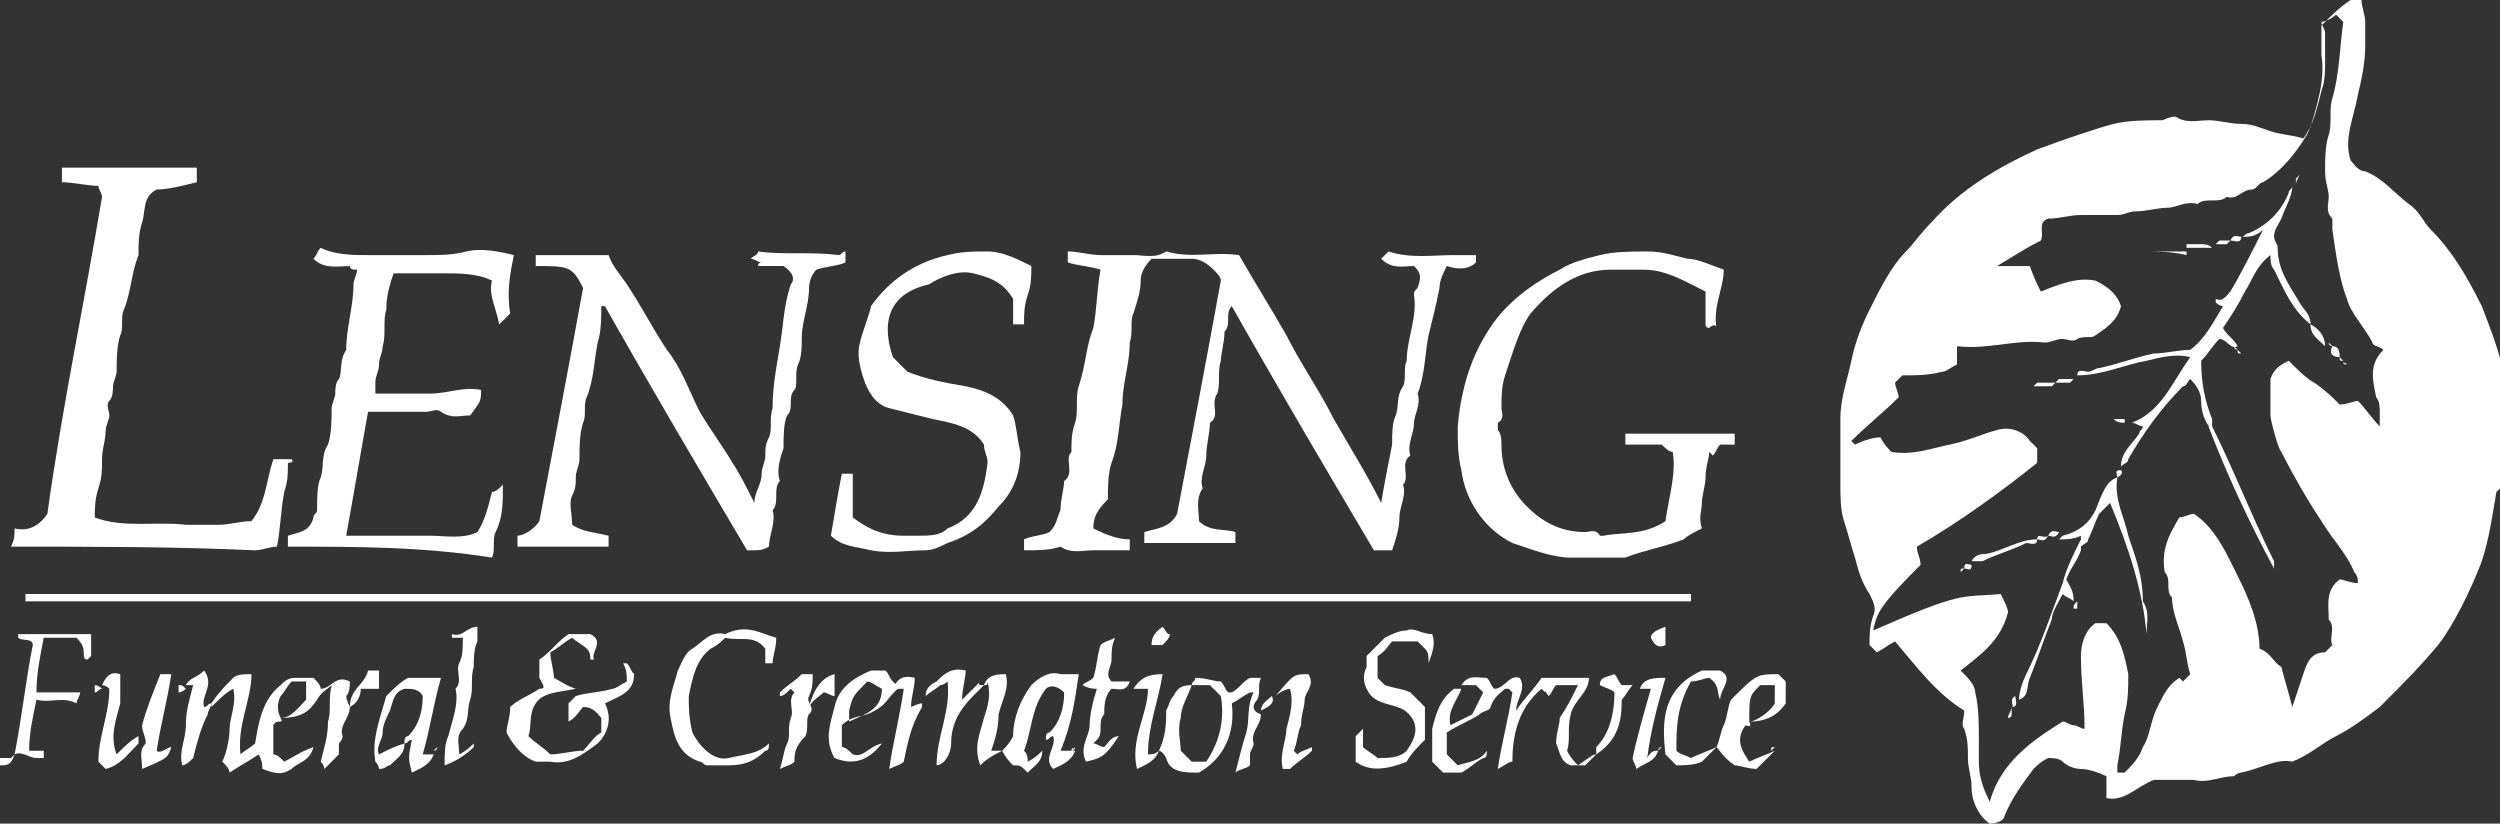 <?xml version="1.0" encoding="utf-8"?>
<!-- Generator: Adobe Illustrator 19.0.0, SVG Export Plug-In . SVG Version: 6.00 Build 0)  -->
<!DOCTYPE svg PUBLIC "-//W3C//DTD SVG 1.1//EN" "http://www.w3.org/Graphics/SVG/1.1/DTD/svg11.dtd">
<svg version="1.1" id="Layer_1" xmlns="http://www.w3.org/2000/svg" xmlns:xlink="http://www.w3.org/1999/xlink" x="0px" y="0px"
	 viewBox="0 0 68.6 22.6" style="enable-background:new 0 0 68.6 22.6;" xml:space="preserve">
<rect x="0" y="0" width="68.6" height="22.6" fill="#333333" stroke="none"/>
<style type="text/css">
	.st0{fill:#FFFFFF;}
</style>
<g id="XMLID_2_">
	<path id="XMLID_355_" class="st0" d="M68.6,13.4c0,0-0.1,0.1-0.1,0.1c-0.1,0.6-0.2,1.3-0.4,1.9c-0.3,0.8-0.8,1.8-1.2,2.3
		c-0.5,0.6-1,1.1-1.6,1.7c-0.4,0.3-0.8,0.6-1.2,0.8c-0.4,0.2-0.7,0.5-1.2,0.7c-0.4-0.1-0.9,0.2-1.4,0.3c-0.1,0-0.2,0.1-0.2,0.1
		c-0.4,0-0.7,0.2-1.1,0.1c-0.4,0-0.8,0-1.1,0c-0.5,0.2-0.8,0.6-1.3,0.5c0-0.2,0-0.4,0-0.6c-0.2-0.1-0.5-0.2-0.7-0.2
		c-0.2,0-0.4-0.1-0.5-0.2c-0.1-0.1-0.3-0.1-0.4-0.1c-0.2,0.1-0.3,0.2-0.4,0.3c-0.3,0.4-0.6,0.8-0.8,1.3c0,0.1-0.2,0.2-0.4,0.2
		c-0.3-0.2-0.5-0.6-0.5-1c0-0.3-0.1-0.5-0.1-0.8c0-0.3,0-0.5-0.1-0.8c-0.1-0.1,0-0.3,0-0.5c-0.8-0.5-1.3-1.2-1.9-1.9
		c-0.2,0.1-0.3,0.2-0.5,0.3c0,0-0.1-0.1-0.2-0.2c0-0.3,0-0.5,0.1-0.8c0.1-0.2,0-0.4-0.1-0.6c-0.2-0.3-0.3-0.6-0.4-1
		c-0.1-0.3-0.2-0.7-0.3-1c-0.1-0.3-0.1-0.7-0.1-1c0-0.6,0-1.2,0-1.8c0-0.6,0.2-1.1,0.3-1.6c0.1-0.5,0.3-1,0.5-1.4
		c0.3-0.6,0.6-1.2,1-1.6c0.2-0.2,0.4-0.5,0.7-0.8c0.8-0.9,1.8-1.5,2.9-2c0.8-0.3,1.7-0.6,2.1-0.7c0.4-0.1,0.9-0.1,1.3-0.1
		c0.1,0,0.2-0.1,0.4-0.1c0.3,0.2,0.6,0.1,0.9,0.1c0.3,0,0.6,0.1,0.9,0.1c0.3,0,0.5,0.1,0.8,0.2c0.3,0.1,0.6,0.1,0.9,0.2
		c0.1-0.1,0.1-0.2,0.2-0.3c0.2-0.7,0.4-1.3,0.3-2c0-0.3,0-0.5,0-0.8c0.3-0.3,0.5-0.5,0.8-0.7c0.1,0,0.2,0,0.3,0
		c0,0.2,0.1,0.4,0.1,0.6c0,0.2,0,0.5,0,0.7c0,0.4-0.1,0.9-0.2,1.3c-0.1,0.6-0.4,1.2-0.2,1.8c0.1,0.1,0.2,0.3,0.4,0.3
		c0.5,0.2,0.8,0.6,1.2,0.9c0.3,0.2,0.4,0.5,0.6,0.7c0.6,0.6,1,1.3,1.4,2.1c0.5,1.3,0.6,1.6,0.7,2.7c0,0,0.1,0.1,0.1,0.1
		C68.6,12,68.6,12.7,68.6,13.4z M54.9,16.3c0.1,0.2,0.2,0.4,0.2,0.5c-0.2,0.8-0.8,1.2-1.3,1.6c0.2,0.2,0.4,0.4,0.4,0.6
		c0.1,0.4,0.1,0.9,0.1,1.3c0,0.2,0,0.4,0,0.6c0,0.4,0.1,0.7,0.3,1.1c0.3-1.1,1.2-1.7,2-2.2c0.1,0,0.2,0.1,0.3,0.1
		c0.1,0,0.2,0.1,0.3,0.1c0-0.7-0.1-1.3-0.1-2c0-0.3,0.1-0.7,0.4-0.9c0.1,0,0.2,0,0.3,0c0.4,0.4,0.5,0.9,0.6,1.4c0,0.4,0,0.7-0.1,1.1
		c-0.1,0.5-0.1,0.9-0.2,1.4c0,0,0,0.1,0,0.2c0.1,0,0.2,0,0.2,0c0.2-0.2,0.4-0.4,0.5-0.7c0.2-0.3,0.2-0.7,0.4-1.1
		c0.2-0.4,0.3-0.6,0.6-0.8c0,0,0.1,0.1,0.1,0.1c0.1-0.1,0.1-0.1,0.2-0.2c-0.1-0.3-0.1-0.6-0.2-0.9c-0.1-0.4-0.3-0.8-0.3-1.2
		c-0.2-0.2,0-0.5-0.2-0.7c-0.1-0.6,0.1-1,0.4-1.5c0.1,0,0.3-0.1,0.4-0.1c0.6,0.4,0.9,1.1,1.2,1.7c0.3,0.6,0.6,1.3,0.6,2
		c0.3,0.1,0.4,0.4,0.6,0.5c0.1,0.4,0.2,0.7,0.3,1.1c0.1-0.3,0.2-0.6,0.3-0.9c0.1-0.3,0.2-0.6,0.6-0.6c0,0,0.1-0.1,0.2-0.2
		c-0.1-0.2,0.1-0.5-0.1-0.7c0-0.4-0.1-0.8,0.3-1.1c0.1,0,0.3,0.1,0.5,0.1c0-0.1,0-0.2-0.1-0.3c-0.2-0.5-0.6-0.9-0.9-1.4
		c-0.4-0.6-0.8-1.3-1.1-1.9c-0.1-0.1-0.3-0.9-0.3-1c0-0.3,0-0.7,0-1c0.1-0.3,0.3-0.4,0.5-0.5c0.2,0.2,0.5,0.5,0.7,0.6
		c0.3,0.2,0.5,0.4,0.7,0.6c0.2,0,0.4-0.1,0.5-0.1c0.2,0.2,0.4,0.5,0.6,0.7c0-0.2,0-0.3,0-0.4c0-0.1,0-0.3-0.1-0.4
		c-0.1-0.5-0.2-0.9,0.2-1.3c-0.1-0.1-0.3-0.1-0.3-0.2c-0.2-0.4-0.6-0.8-0.7-1.2C64.2,7.7,64.1,7,64,6.3c0-0.1,0-0.2,0-0.3
		c-0.2-0.2-0.1-0.4-0.1-0.6c0-0.2-0.1-0.4-0.1-0.7c0-0.3,0-0.7,0.1-1c0.1-0.3,0-0.7,0.1-1c0.2-0.7,0.2-1.4,0.3-2.1
		c-0.1-0.1-0.1-0.1-0.2-0.2c-0.1,0.1-0.3,0.2-0.4,0.2c0,0.1,0.1,0.2,0.1,0.3c0,0.3,0,0.5,0,0.8c0,0.3,0,0.5-0.1,0.8
		c-0.1,0.4-0.2,0.8-0.4,1.2C63,4.2,62.6,4.7,62.1,5C62,5,61.9,5.2,61.8,5.2c-0.3,0-0.4,0.3-0.7,0.2c-0.2,0.2-0.6,0-0.8,0.2
		c-0.3-0.1-0.6,0.1-0.8,0.1c-0.3,0-0.6,0.1-0.9,0.1c-0.2,0-0.3,0.1-0.5,0.1c-0.3,0-0.7,0-1,0c-0.3,0-0.6,0.1-0.9,0.1
		c-0.3,0.1-0.1,0.4-0.2,0.6c-0.4,0.2-0.7,0.4-1.2,0.7c0.4,0,0.7,0,0.9,0C55.8,7.6,55.9,7.8,56,8c0.5-0.2,1-0.4,1.5-0.3
		c0.4,0.2,0.6,0.4,0.7,0.7c-0.1,0.4-0.4,0.6-0.7,0.8c-0.1,0.1-0.3,0-0.5,0.1c-0.1,0.1-0.3,0-0.4,0c-0.2,0-0.3,0.1-0.5,0.1
		c-0.8-0.1-1.5,0.2-2.4,0.1c0,0.2,0,0.4,0,0.5c-0.2,0.1-0.3,0.2-0.4,0.2c-0.4,0.1-0.7,0.1-1.1,0.1c0,0-0.1,0.1-0.2,0.2
		c0,0.1,0.1,0.3,0.1,0.4c-0.4,0.4-0.9,0.8-1.3,1.2c0.1,0.1,0.1,0.1,0.1,0.1c0.2-0.1,0.5-0.2,0.7-0.2c0.1,0.2,0.2,0.3,0.3,0.4
		c0.6,0.1,1.1-0.1,1.6-0.2c0.5-0.1,0.9-0.3,1.3-0.4c0.3-0.1,0.7,0,0.9,0.3c0.1,0.1,0.1,0.1,0.2,0.2c0,0.1,0,0.2,0,0.4
		c-1,0.8-2.1,1.6-3.3,2.3c0,0.2,0.1,0.3,0.1,0.5c-1.1,1.1-1.2,1.3-1.3,1.8C53.9,16.2,53.8,16.4,54.9,16.3z"/>
	<path id="XMLID_353_" class="st0" d="M0,20.8c0.1,0,0.2,0,0.3,0c0.1-0.1,0.1-0.1,0.1-0.1c0.2-1,0.3-2,0.5-3c0-0.2-0.3-0.1-0.4-0.2
		c0,0,0,0,0-0.1c0,0,0,0,0,0c0.7,0,1.3,0,2,0c0,0.2,0,0.4,0,0.6c0,0-0.1,0.1-0.1,0.1c0,0-0.1,0-0.1-0.1c0-0.2,0-0.3-0.2-0.5
		c-0.3,0-0.6,0-0.9,0c-0.1,0.5-0.2,1-0.2,1.5c0.4,0,0.8,0,1.2,0c0,0.1-0.1,0.2-0.1,0.3c-0.4-0.2-0.7,0-1.1-0.1
		c-0.1,0.5-0.2,0.9-0.2,1.4c0.1,0,0.3,0,0.4,0c0,0,0,0.1,0,0.2c-0.1,0-0.1,0-0.2,0c-0.2,0-0.4-0.2-0.6-0.1C0.3,21,0.2,21,0,21
		C0,20.9,0,20.9,0,20.8z"/>
	<path id="XMLID_351_" class="st0" d="M30,14.5c0.4,0.2,0.7,0.3,1,0.3c0,0.1,0,0.2,0,0.3c-0.3,0-0.7,0-1,0c-0.3,0-0.6,0.1-0.9-0.1
		c-0.3,0.1-0.6,0.1-1,0.1c0-0.1,0-0.2,0-0.3c0.2-0.1,0.5-0.1,0.7-0.2c0.2-0.2,0.2-0.4,0.3-0.6c0-0.3,0.1-0.6,0.1-0.8
		c0.3-0.2,0-0.6,0.2-0.8c0-0.3,0-0.5,0.1-0.8c0.1-0.3,0-0.7,0.1-1C29.8,10,29.8,9.5,30,9c0.1-0.5,0.1-1.1,0.2-1.6
		c-0.3-0.1-0.6-0.1-0.9-0.2c0-0.1,0-0.2,0-0.3c0.3,0,0.6,0.1,0.9,0.1c0.3,0,0.6,0,0.9,0c0.3,0,0.6,0.1,0.9-0.1c0.7,0.2,1.3,0,2,0.1
		c0.4,0.7,0.9,1.5,1.3,2.2c0.4,0.8,0.9,1.5,1.3,2.3c0.4,0.7,0.9,1.5,1.3,2.3c0.1-0.6,0.2-1.1,0.3-1.6c0-0.3,0-0.6,0.1-0.8
		c0.1-0.3,0-0.5,0.2-0.8c0.1-0.2,0-0.5,0.1-0.7c0-0.6,0.3-1.2,0.2-1.8c0-0.1,0-0.1,0.1-0.2C39,7.6,39,7.5,38.8,7.3
		c-0.3,0-0.6,0.1-0.9-0.2C38,7,38.1,6.9,38.1,6.9c0.6,0.2,1.2,0.1,1.8,0.1c0.2,0,0.4,0,0.6,0c0,0,0,0.1,0,0.2
		c-0.2,0.2-0.5,0.2-0.8,0.1c-0.1,0.2-0.2,0.4-0.2,0.6c-0.1,0.5-0.2,0.9-0.3,1.3c-0.1,0.5-0.1,1.1-0.3,1.6c0.1,0.3-0.1,0.6-0.1,0.8
		c0,0.3-0.2,0.6-0.1,0.9c-0.3,0.2,0,0.6-0.2,0.8c0.1,0.3-0.1,0.6-0.1,0.9c0,0.3-0.1,0.6-0.2,0.9c-0.1,0-0.1,0-0.2,0
		c-0.1,0-0.2,0-0.3,0c-1.3-2.2-2.6-4.4-3.9-6.7c-0.2,0.2,0,0.5-0.2,0.7c0,0.3-0.1,0.6-0.1,0.8c-0.1,0.3,0,0.6-0.1,0.9
		c-0.2,0.3,0.1,0.6-0.2,0.8c0,0.3-0.1,0.6-0.1,0.9c0,0.3-0.2,0.6-0.1,0.9c-0.2,0.3-0.1,0.6-0.1,0.9c0.3,0.3,0.7,0.2,1,0.3
		c0,0.1,0,0.2,0,0.3c-0.8,0-1.7,0-2.5,0c0-0.1,0-0.2,0-0.3c0.3-0.1,0.7-0.1,0.9-0.5c0.4-2.1,0.8-4.2,1.2-6.4c0-0.1-0.1-0.2-0.2-0.3
		c-0.2-0.2-0.4-0.3-0.6-0.3c-0.4,0-0.7,0-1.1,0c-0.2,0.2-0.3,0.4-0.3,0.6c0,0.3-0.1,0.6-0.2,0.9c-0.1,0.2,0,0.5-0.1,0.8
		c0,0.6-0.2,1.1-0.2,1.7c-0.1,0.5-0.1,1.1-0.3,1.6c-0.1,0.3-0.1,0.7-0.1,1C30.1,14,30,14.2,30,14.5z"/>
	<path id="XMLID_350_" class="st0" d="M0.3,15c0.1-0.2,0.1-0.3,0.1-0.5c0.4,0.1,0.7-0.1,0.9-0.4c0.4-2.9,1-5.7,1.5-8.7
		c0-0.1-0.1-0.2-0.1-0.3c-0.3,0-0.7-0.1-1-0.1c0-0.1,0-0.2,0-0.4c1.2,0,2.5,0,3.7,0c0,0.1,0,0.3,0,0.4C5,5.1,4.6,5.2,4.3,5.2
		C3.9,5.4,4,5.8,3.9,6.1C3.8,6.4,3.8,6.7,3.8,7C3.6,7.5,3.6,8,3.4,8.5c-0.1,0.2,0,0.5-0.1,0.7c-0.1,0.3-0.1,0.7-0.1,1
		c0,0.1-0.1,0.3-0.1,0.4c0,0.1,0,0.3-0.1,0.4c-0.1,0.1,0,0.3,0,0.4c0,0.1-0.1,0.3-0.1,0.4c0,0.3-0.1,0.5-0.1,0.8
		c0,0.3,0,0.5-0.1,0.8c-0.1,0.3-0.1,0.6-0.1,0.8c0.8,0.3,1.7,0.1,2.5,0.2c0.3,0,0.6,0,0.9,0c0.3,0,0.6-0.1,0.9-0.1
		c0.4-0.5,0.4-1.1,0.6-1.7c0.1,0,0.3,0,0.5,0c0.1,0.1-0.1,0.1-0.1,0.1c0,0.3,0,0.5-0.1,0.8c-0.1,0.5-0.1,1-0.2,1.5
		C7.4,15,7.2,15.1,7,15.1C4.8,15,2.6,15,0.3,15z"/>
	<path id="XMLID_349_" class="st0" d="M14.8,14.3c0.4-2.1,0.8-4.2,1.2-6.4c-0.3-0.6-0.4-0.6-1.3-0.6c0-0.1,0-0.2,0-0.3
		c0.6,0,1.3,0,2,0c0.1,0.3,0.3,0.5,0.5,0.8c0.4,0.6,0.7,1.2,1.1,1.8c0.4,0.5,0.6,1.1,0.9,1.7c0.3,0.5,0.6,0.9,0.9,1.4
		c0.2,0.3,0.4,0.7,0.6,1.1c0-0.3,0.2-0.5,0.2-0.8c0-0.2,0.1-0.3,0.1-0.5c0-0.2,0-0.3,0.1-0.5c0.1-0.2,0-0.5,0.1-0.8
		c0-0.6,0.1-1.1,0.2-1.7c0.1-0.6,0.1-1.1,0.3-1.7c0.1-0.1,0.1-0.3-0.2-0.5c-0.2,0-0.4,0-0.7,0c0,0,0-0.1,0.1-0.1
		c-0.1,0-0.2-0.1-0.3-0.1C20.7,7,20.8,7,20.8,6.9C21.5,7,22.3,6.9,23,7c0.1,0,0.1-0.1,0.2-0.1c0,0.1,0,0.2,0,0.3
		c-0.2,0.1-0.5,0.1-0.8,0.2c-0.1,0.1-0.2,0.3-0.2,0.5c0,0.5-0.2,0.9-0.2,1.4c0,0.2,0,0.5-0.1,0.7c-0.1,0.2,0,0.6-0.1,0.7
		c-0.2,0.2,0,0.5-0.2,0.7c-0.1,0.2-0.1,0.6-0.1,0.9c-0.1,0.3-0.2,0.6-0.1,0.9c-0.2,0.2,0,0.6-0.2,0.8c0.1,0.3-0.1,0.7-0.1,1
		c-0.2,0.1-0.2,0.1-0.6,0.1c-1.3-2.2-2.6-4.4-3.9-6.7c0,0-0.1,0-0.1,0c0,0.3,0,0.7-0.1,1c-0.1,0.5-0.1,1-0.3,1.5
		c-0.1,0.2,0,0.5-0.1,0.7c-0.1,0.3-0.1,0.7-0.1,1c0,0.2-0.1,0.3-0.1,0.5c0,0.2,0,0.3-0.1,0.5c-0.1,0.2,0,0.5,0,0.8
		c0.3,0.2,0.6,0.2,1,0.3c0,0.1,0,0.2,0,0.3c-0.8,0-1.7,0-2.5,0c0-0.1,0-0.2,0-0.3C14.3,14.7,14.6,14.6,14.8,14.3z"/>
	<path id="XMLID_348_" class="st0" d="M45.7,14.3c0.1-0.7,0.3-1.3,0.2-1.9c-0.1,0-0.2-0.1-0.3-0.2c-0.3,0-0.6,0-1,0
		c0-0.1,0-0.2,0-0.3c1,0,1.9,0,3,0c0,0.1,0,0.2,0,0.3c-0.1,0-0.2,0-0.4,0c-0.1,0.1-0.1,0.2-0.2,0.3c0,0,0,0-0.1-0.1
		c0,0.2-0.1,0.4-0.1,0.7c0,0.2-0.1,0.5-0.1,0.7c0,0.2-0.1,0.4,0,0.7c-0.2,0.1-0.4,0.2-0.5,0.3c-0.5,0.2-1.1,0.3-1.6,0.5
		c-0.1,0-0.2,0-0.3,0c-0.4,0-0.8,0-1.2,0c-0.5,0-1-0.2-1.6-0.4c-0.8-0.4-1.3-1.2-1.4-2c-0.1-0.4-0.1-0.8-0.1-1.2
		c0.1-1.1,0.4-2.1,1.1-3c0.5-0.6,1.1-1,1.7-1.3c0.3-0.2,0.7-0.3,1.1-0.4c0.4-0.1,0.9-0.1,1.3-0.1c0.4,0,0.7,0.1,1.1,0.2
		c0.3,0,0.7,0.2,1,0.3c0,0.5-0.3,1-0.2,1.6C47.1,8.9,47,8.9,46.9,9c0,0-0.1,0-0.1-0.1c0-0.3,0-0.6,0-0.9c-0.6-0.3-1.1-0.6-1.7-0.6
		c-0.3,0-0.6,0-0.9,0c-0.9,0-1.6,0.5-2.2,1.2c-0.3,0.4-0.5,1.1-0.7,1.7c-0.1,0.3-0.1,0.6-0.1,0.9c0,0.1,0.1,0.3-0.1,0.4
		c0,0,0,0.2,0,0.2c0.1,0.1,0.1,0.3,0.1,0.4c0,0.6,0.2,1.2,0.7,1.7c0.4,0.4,0.9,0.7,1.6,0.7c0.1,0,0.3-0.1,0.4,0.1c0,0,0.1,0,0.1,0
		C44.5,14.6,45.1,14.7,45.7,14.3z"/>
	<path id="XMLID_344_" class="st0" d="M7.9,15c0-0.1,0-0.2,0-0.3c0.3-0.1,0.6-0.1,0.7-0.5c0-0.1,0.1-0.1,0.1-0.2
		c0-0.3,0-0.7,0.1-0.9c0.1-0.3,0-0.6,0.2-0.9c0.1-0.3,0.1-0.7,0.1-1c0-0.1,0.1-0.3,0.1-0.4c0-0.1,0-0.3,0.1-0.4
		c0.1-0.2,0-0.5,0.2-0.8c0-0.6,0.2-1.2,0.2-1.8c0-0.1,0.1-0.3,0.1-0.4C9.7,7.4,9.6,7.4,9.6,7.3c-0.3,0-0.7,0.1-1-0.2
		C8.7,7,8.7,6.9,8.8,6.8C9.2,7,9.7,7,10.1,7c0.5,0,1.1,0,1.6,0c0.4,0,0.7,0,1.1-0.1c0.4-0.1,0.9,0,1.3,0.1C14,7.5,13.9,8,14,8.6
		c-0.1,0.1-0.1,0.1-0.3,0.3c-0.1-0.5-0.3-0.8-0.2-1.2c-0.4-0.2-0.9-0.2-1.3-0.2c-0.5,0-0.9,0-1.4,0c-0.1,0.3-0.2,0.6-0.2,1
		c-0.1,0.3,0,0.7-0.1,1c0,0.2-0.1,0.3-0.1,0.5c0,0.2-0.1,0.3-0.1,0.5c0,0.1,0,0.1,0,0.3c0.5,0,1,0,1.5,0c0.5,0,0.9-0.2,1.4-0.1
		c0,0.3,0,0.3-0.3,0.7c-0.3,0-0.5,0.1-0.8-0.1c-0.1-0.1-0.3,0-0.4,0c-0.5,0-1.1,0-1.6,0c-0.2,1.1-0.4,2.3-0.6,3.4c0.2,0,0.3,0,0.5,0
		c0.6,0,1.2,0,1.8,0c0.4,0,0.9,0.1,1.3-0.1c0.2-0.3,0.3-0.7,0.4-1.1c0.1,0,0.2-0.1,0.3-0.2c0,0.5,0,0.9-0.2,1.3
		c-0.1,0.2,0,0.5-0.1,0.7C11.6,15,9.8,15,7.9,15z"/>
	<path id="XMLID_343_" class="st0" d="M24.5,9.8c0.1,0.1,0.3,0.3,0.4,0.4c0.5,0.2,1,0.3,1.6,0.4c0.5,0.1,1,0.3,1.3,0.8
		c0.1,0.3,0.1,0.6,0.2,1c0,0.6-0.2,1.1-0.6,1.5c-0.4,0.5-0.8,0.8-1.4,1c-0.2,0.1-0.4,0.2-0.6,0.2c-0.5,0-1,0.1-1.5,0
		c-0.4-0.1-0.8-0.1-1.1-0.4c0.1-0.6,0.2-1.2,0.3-1.7c0.1,0,0.2,0,0.3,0c0,0.4,0,0.8,0,1.2c0.4,0.3,0.8,0.5,1.4,0.5
		c0.1,0,0.3,0,0.4,0c0.3,0,0.6,0,0.8-0.2c0.8-0.3,1-1,1.1-1.8c0-0.2-0.1-0.3-0.1-0.5c-0.3-0.5-0.9-0.6-1.4-0.7
		c-0.4-0.1-0.8-0.2-1.2-0.3c-0.4-0.1-0.6-0.5-0.7-0.8c-0.1-0.3-0.2-0.7-0.1-1c0-0.1,0.3-0.9,0.3-1c0.5-0.7,1.2-1.2,2.1-1.4
		c0.4-0.1,0.7-0.1,1.1-0.1c0.4,0,0.8,0.2,1.2,0.4c0,0.3,0,0.5-0.1,0.8c-0.1,0.3-0.1,0.5-0.1,0.8c-0.1,0-0.2,0-0.3,0
		c0-0.3,0-0.5,0-0.7c-0.3-0.5-0.7-0.6-1.1-0.7c-0.4-0.1-0.9,0.1-1.2,0.3C24.6,8,24.1,8.6,24.5,9.8z"/>
	<path id="XMLID_340_" class="st0" d="M0.7,16.5c0-0.1,0-0.1,0-0.2c15.2,0,30.4,0,45.7,0c0,0.1,0,0.1,0,0.2
		C31.1,16.5,15.9,16.5,0.7,16.5z"/>
	<path id="XMLID_339_" class="st0" d="M43.8,20.7c-0.1,0.1-0.2,0.2-0.3,0.3c-0.2,0-0.3,0-0.4,0c-0.3-0.1-0.3-0.4-0.4-0.6
		c0-0.3,0.1-0.5,0.1-0.7c0.2-0.3,0.3-0.5,0.5-0.9c-0.2,0-0.4,0-0.6,0c-0.1,0.1-0.1,0.2-0.2,0.3c-0.1-0.1-0.1-0.2-0.1-0.1
		c-0.1-0.1-0.1-0.1-0.1-0.1c-0.6,0.5-0.8,1.2-0.8,2c-0.1,0-0.2,0.1-0.4,0.2c0.1-0.7,0.3-1.4,0.4-2.1c0,0-0.1-0.1-0.1-0.1
		c0,0-0.1,0-0.1,0c-0.1,0.1-0.3,0.2-0.4,0.5c0,0.1-0.2,0.1-0.3,0.2c-0.3,0.2-0.6,0.3-0.9,0.5c0,0.2,0,0.4,0,0.6
		c0.1,0.1,0.2,0.2,0.3,0.3c0.3-0.1,0.6-0.1,0.8-0.4c0,0.1,0,0.2-0.1,0.2c-0.2,0.1-0.4,0.3-0.6,0.4c-0.1,0-0.3,0-0.5,0
		c-0.1-0.1-0.2-0.2-0.3-0.3c0-0.3,0-0.6,0-0.9c0.1-0.4,0.2-0.8,0.6-1.1c0.1,0,0.1,0,0.2,0c-0.1,0.3-0.4,0.6-0.3,1
		c0.2-0.1,0.4-0.2,0.6-0.3c0.1-0.2,0.2-0.4,0.3-0.6c-0.1-0.1-0.1-0.1-0.2-0.2c-0.1,0-0.3,0-0.4,0c0.2-0.3,0.4-0.2,0.7-0.2
		c0.1,0.1,0.1,0.2,0.2,0.3c0.3,0,0.4-0.4,0.7-0.3c0.2,0.3-0.1,0.6-0.1,0.9c0.2-0.3,0.5-0.6,0.7-0.9c0.5,0,0.9,0,1.3,0
		c0,0.4-0.4,0.6-0.5,1c-0.1,0.4,0,0.7-0.1,1c0.1,0.2,0.2,0.3,0.3,0.4C43.6,20.8,43.7,20.7,43.8,20.7z"/>
	<path id="XMLID_337_" class="st0" d="M9.6,19.4c0,0.3-0.3,0.5-0.2,0.8c0,0.1-0.1,0.2-0.1,0.2c0,0.1,0,0.2,0,0.3
		c-0.1,0.1-0.2,0.2-0.4,0.4c0-0.1-0.1-0.2-0.1-0.2c0.1-0.4,0.2-0.7,0.2-1.1c0.1-0.3,0-0.6,0.1-1C9,18.9,8.8,19,8.7,19.2
		c-0.2,0.3-0.4,0.5-1,0.5c0.3,0,0.5-0.3,0.7-0.5c0-0.2,0-0.3,0-0.5c-0.1,0-0.3,0-0.4,0c-0.1,0.1-0.2,0.3-0.3,0.4
		c-0.1,0.2-0.1,0.4,0,0.6c0.1,0.2-0.1,0-0.2,0.2c0,0.2,0,0.5,0,0.8c0.1,0,0.2,0.1,0.3,0.2c0.2-0.1,0.5-0.3,0.8-0.4
		c-0.1,0.4-0.4,0.4-0.6,0.6c-0.3,0.2-0.5,0.1-0.8,0c0-0.1,0-0.2-0.1-0.4c-0.3,0.2-0.5,0.3-0.8,0.5c0-0.1-0.1-0.2-0.2-0.3
		c0.1-0.2,0.2-0.6,0.2-0.9c0-0.3,0.2-0.7,0.1-1.1C6.2,19,6,19.2,5.8,19.4c0,0,0-0.1,0-0.1C6,19,6.2,18.8,6.4,18.6
		c0.1-0.1,0.3-0.1,0.5-0.1c0,0.7-0.4,1.4-0.3,2.2c0.1-0.1,0.3-0.2,0.4-0.3c0,0,0,0,0,0c0.1-0.6,0.2-1.2,0.7-1.6
		c0.1-0.1,0.2-0.2,0.4-0.2c0.1,0,0.3,0,0.5,0c0.1,0.1,0.2,0.2,0.2,0.3c0.3,0,0.4-0.4,0.8-0.2c0,0.1,0,0.3-0.1,0.4
		C9.5,19.1,9.5,19.2,9.6,19.4z"/>
	<path id="XMLID_333_" class="st0" d="M14.8,18.6c0-0.1,0-0.3,0-0.5c0.3-0.2,0.5-0.5,0.8-0.7c0.2,0,0.4,0,0.6,0
		c0.4,0.2,0,0.5,0.1,0.7c0,0,0,0-0.1,0c0-0.1,0-0.2-0.1-0.3c-0.1-0.1-0.3-0.2-0.4-0.3c-0.2,0.1-0.4,0.3-0.6,0.4
		c0,0.2,0.1,0.5,0.1,0.7c0.2,0.1,0.3,0.2,0.6,0.3c-0.5,0.1-0.9,0.1-1.1,0.4c-0.2,0.3-0.1,0.6-0.2,0.9c0.2,0.2,0.4,0.3,0.6,0.5
		c0.3,0,0.6-0.1,0.9-0.1c0.2-0.2,0.3-0.4,0.5-0.5c0-0.1,0-0.3,0-0.4c-0.1-0.1-0.2-0.3-0.5-0.3c-0.1,0.1-0.2,0.3-0.4,0.4
		c0-0.2,0-0.3,0-0.5c0.1-0.1,0.2-0.2,0.2-0.2c0.3-0.1,0.7-0.1,1-0.2c0.1,0,0.2-0.1,0.4-0.2c0-0.2,0-0.3-0.1-0.5c0,0,0.1,0,0.1,0
		c0.1,0.1,0.1,0.2,0.2,0.3c0,0.5-0.4,0.6-0.8,0.8c0.2,0.4,0.1,0.8-0.2,1.1c-0.4,0.3-0.8,0.6-1.3,0.5c-0.1,0-0.3,0-0.4,0
		c-0.3-0.1-0.6-0.4-0.8-0.8c0-0.2,0.1-0.4,0.1-0.7c0.2-0.2,0.5-0.3,0.8-0.5C15,18.9,14.9,18.8,14.8,18.6z"/>
	<path id="XMLID_332_" class="st0" d="M27,18.8c0.1-0.3,0.4-0.3,0.6-0.3c0.1,0.4-0.1,0.7-0.2,1.1c0,0.4-0.1,0.7-0.2,1
		c0.1,0,0.2,0,0.3,0c0.1-0.1,0.2-0.2,0.3-0.4c0-0.5,0.2-1,0.5-1.4c0.2-0.2,0.5-0.4,0.8-0.3c0.1,0,0.3,0,0.5,0
		c-0.1,0.7-0.2,1.4-0.5,2.1c0.1,0,0.2,0,0.4,0c-0.1,0.3-0.4,0.4-0.6,0.5c-0.3-0.3,0.1-0.6,0-0.9c-0.1,0-0.1,0.1-0.2,0.1
		c0-0.1,0-0.2,0.1-0.2c0.3-0.3,0.4-0.7,0.4-1.1c-0.2-0.2-0.4-0.2-0.5-0.1c-0.4,0.5-0.4,1.2-0.6,1.7c0.1,0.1,0.1,0.2,0.1,0.3
		c0.2-0.1,0.3-0.2,0.4-0.3c0,0.3-0.2,0.4-0.4,0.6C28,21,28,21,27.8,21c-0.1-0.1-0.2-0.2-0.3-0.4c-0.2,0.1-0.4,0.2-0.6,0.4
		c-0.2-0.5,0-0.9,0.1-1.3c0.1-0.3,0.2-0.6,0.1-1C27.1,18.8,27.1,18.8,27,18.8z"/>
	<path id="XMLID_330_" class="st0" d="M31.8,20.6c0.2-0.4,0.2-0.8,0.2-1.1c0.1-0.2,0.1-0.3,0.2-0.4c0.1-0.2,0.2-0.3,0.5-0.3
		c-0.1,0.3-0.3,0.6-0.3,0.9c-0.1,0.3,0,0.7,0,0.9c0.1,0.1,0.2,0.2,0.3,0.3c0.2,0,0.3,0,0.4,0c0.4-0.6,0.5-1.2,0.4-1.8
		c-0.1-0.1-0.2-0.2-0.3-0.3c-0.2,0-0.3,0-0.5,0c0-0.1,0.1-0.1,0.1-0.2c0.3,0,0.5,0.1,0.7,0.1c0.1,0.1,0.1,0.2,0.2,0.3
		c0,0,0.1,0,0.1,0c0.2-0.1,0.3-0.3,0.5-0.4c0.1,0,0.2,0,0.3,0c-0.1,0.2,0,0.4-0.1,0.6c-0.1,0.1-0.2,0.3,0.1,0.4
		c0,0.3-0.3,0.5-0.2,0.8c0,0.1-0.1,0.2-0.1,0.3c0,0.1,0,0.2,0,0.3c-0.1,0.1-0.3,0.1-0.4,0.2c0.1-0.4,0.2-0.8,0.3-1.1
		c0.1-0.4,0-0.7,0.2-1.1c0,0-0.1,0-0.1,0c-0.2,0.1-0.3,0.2-0.5,0.3c0.1,0.8-0.2,1.5-0.9,1.9c-0.4,0-0.8,0-0.9-0.4
		C31.9,20.6,31.8,20.6,31.8,20.6z"/>
	<path id="XMLID_329_" class="st0" d="M21.3,17.5c0,0.3-0.1,0.5-0.1,0.7c0,0-0.1,0-0.2,0c0-0.1,0-0.3,0-0.4
		c-0.3-0.4-0.7-0.2-1.1-0.3c-0.1,0.1-0.2,0.2-0.4,0.3c-0.4,0.3-0.5,0.8-0.6,1.3c0,0.3,0,0.6,0.1,1c0.2,0.4,0.6,0.8,1,0.7
		c0.4-0.1,0.8-0.1,1.1-0.4c0,0.1,0,0.2-0.1,0.2c-0.3,0.3-0.6,0.4-1,0.4c-0.2,0-0.4,0-0.6,0c-0.1,0-0.1-0.1-0.2-0.1
		c-0.6-0.2-0.7-0.7-0.8-1.2c-0.1-0.5,0.1-0.9,0.2-1.3c0.1-0.2,0.2-0.5,0.4-0.6c0.3-0.2,0.5-0.5,0.9-0.4
		C20.5,17.1,20.9,17.4,21.3,17.5z"/>
	<path id="XMLID_328_" class="st0" d="M38.8,19.8c-0.2-0.4-0.5-0.4-0.8-0.5c-0.3-0.1-0.4-0.2-0.5-0.4c-0.1-0.2-0.1-0.4,0-0.6
		c0-0.1,0-0.1,0-0.3c0.1-0.1,0.3-0.3,0.5-0.5c0.2-0.1,0.4-0.2,0.6-0.2c0.2-0.1,0.4,0.1,0.7,0.1c0.1,0.3,0,0.5-0.1,0.8
		c0-0.2,0-0.3-0.1-0.4c0,0-0.1-0.1-0.2-0.2c-0.2,0-0.4,0-0.7,0c-0.1,0.1-0.2,0.3-0.4,0.4c0,0.2,0,0.4,0,0.6c0.1,0.1,0.2,0.2,0.2,0.2
		c0.3,0.1,0.5,0.1,0.7,0.2c0.1,0.1,0.2,0.2,0.4,0.4c0,0.3,0,0.5,0,0.9c-0.2,0.2-0.4,0.4-0.5,0.6c-0.5,0.2-1,0.3-1.4,0
		c0-0.2,0-0.5,0-0.7c0.1-0.1,0.1-0.1,0.2-0.2c0,0.2,0,0.4,0,0.5c0.1,0.1,0.3,0.2,0.4,0.3c0.3,0,0.6,0,0.8-0.2
		C38.8,20.3,38.9,20.1,38.8,19.8z"/>
	<path id="XMLID_327_" class="st0" d="M11.1,20.4c0,0.3-0.2,0.4-0.4,0.6c-0.1,0-0.1,0.1-0.3,0.1c0-0.1-0.1-0.2-0.1-0.2
		c-0.1-0.6,0.1-1.1,0.3-1.8c0.2-0.2,0.4-0.4,0.6-0.5c0.3,0,0.6,0,0.9,0c-0.2,0.7-0.3,1.4-0.5,2.1c0.1,0,0.2,0,0.3,0
		c-0.1,0.3-0.4,0.4-0.6,0.5c-0.1-0.4-0.1-0.4,0-0.9c-0.1,0-0.1,0.1-0.2,0.1c0-0.1,0-0.2,0.1-0.2c0.3-0.3,0.4-0.7,0.4-1.1
		c-0.1-0.2-0.3-0.2-0.5-0.2c-0.3,0.1-0.3,0.3-0.4,0.6c-0.1,0.2-0.2,0.4-0.2,0.6c0,0.2-0.2,0.4-0.1,0.6
		C10.8,20.5,10.8,20.5,11.1,20.4z"/>
	<path id="XMLID_324_" class="st0" d="M24.8,18.8c-0.4,0.2-0.4,0.5-0.8,0.7c-0.3,0.2-0.6,0.1-0.9,0.4c0,0.2,0,0.4,0,0.6
		c0.1,0,0.2,0.1,0.3,0.2c0.3,0.1,0.4-0.2,0.8-0.3c-0.4,0.5-0.8,0.6-1.3,0.4c-0.3-0.5-0.1-1,0-1.4c0.1-0.5,0.5-0.8,1-1
		c0.1,0,0.2,0,0.4,0c0.1,0.1,0.1,0.2,0.2,0.3C24.6,18.8,24.6,18.8,24.8,18.8z M23.8,18.7c-0.4,0.4-0.4,0.4-0.5,0.8
		c0,0.1,0,0.2,0,0.3c0.4-0.2,0.9-0.3,0.9-0.9C24,18.8,23.9,18.7,23.8,18.7z"/>
	<path id="XMLID_323_" class="st0" d="M12.6,20.7c0.2-0.1,0.3-0.2,0.4-0.3c0,0.1,0,0.1,0,0.1c-0.2,0.2-0.5,0.4-0.8,0.5
		c0-0.3,0-0.6,0.1-0.8c0.1-0.4,0.3-0.9,0.2-1.3c0.2-0.2,0-0.5,0.1-0.7c0.1-0.2,0.1-0.4,0.1-0.7c-0.1,0-0.2,0-0.3,0c0,0,0-0.1,0-0.1
		c0.3,0.1,0.4-0.2,0.7-0.2c0,0.2,0,0.3,0,0.4C13,17.8,13,18.1,13,18.3c-0.1,0.3,0,0.6-0.1,0.9c-0.1,0.3,0,0.5-0.2,0.8
		C12.5,20.2,12.6,20.4,12.6,20.7z"/>
	<path id="XMLID_322_" class="st0" d="M47.1,20.5c0.1-0.2,0.1-0.4,0.2-0.6c0.1-0.2,0.1-0.5,0.2-0.7c0.7-0.7,0.7-0.7,1.3-0.7
		c0.1,0.1,0.1,0.1,0.2,0.2c0,0.2,0,0.4,0,0.6c-0.2,0.3-0.5,0.5-1,0.5c0.2,0,0.6-0.3,0.7-0.5c0-0.2,0-0.3,0-0.5c-0.1,0-0.1,0-0.2,0
		c-0.1,0-0.1,0-0.2,0c-0.3,0.3-0.3,0.3-0.3,1c0.1,0.2-0.1,0.1-0.1,0.1c-0.3,0.4-0.1,0.7,0.1,1c0.2-0.1,0.5-0.2,0.7-0.3
		c-0.2,0.2-0.3,0.3-0.5,0.5c-0.2,0-0.5-0.1-0.6-0.1C47.3,20.8,47.2,20.6,47.1,20.5z"/>
	<path id="XMLID_321_" class="st0" d="M30.5,18.7c0.1,0,0.3,0,0.5,0c-0.1,0.3-0.3,0.2-0.5,0.2c-0.2,0.2-0.2,0.5-0.2,0.7
		c-0.2,0.2,0,0.5-0.2,0.7c0,0,0,0-0.1,0.1c0.1,0,0.2,0.1,0.3,0.1c0.1-0.1,0.2-0.3,0.4-0.3c-0.4,0.6-0.5,0.6-0.9,0.7
		c-0.2-0.4,0.1-0.7,0.1-1c0-0.3,0.1-0.7,0.2-1c-0.1,0-0.2,0-0.4-0.1c0.1-0.1,0.2-0.1,0.3-0.2c0.1-0.3,0.1-0.6,0.2-0.9
		c0.1-0.1,0.2-0.1,0.4-0.2c-0.1,0.2-0.1,0.4-0.1,0.6C30.5,18.3,30.3,18.5,30.5,18.7z"/>
	<path id="XMLID_320_" class="st0" d="M47.1,20.5c-0.1,0.1-0.3,0.3-0.4,0.4C46.5,21,46.2,21,46,21c-0.1-0.1-0.2-0.2-0.3-0.3
		c-0.1-0.9-0.1-1.8,1-2.3c0.1,0,0.3,0,0.5,0c0.4,0.2,0,0.5,0,0.8c-0.1-0.2,0-0.4-0.3-0.6c-0.1,0-0.3,0.1-0.5,0.1
		C46,19.4,46,20,46,20.6c0.1,0.1,0.2,0.1,0.4,0.2C46.6,20.7,46.9,20.6,47.1,20.5C47.1,20.5,47.1,20.5,47.1,20.5z"/>
	<path id="XMLID_319_" class="st0" d="M27,18.8c-0.1,0.1-0.2,0.2-0.3,0.3c-0.4,0.4-0.6,0.8-0.6,1.3c0,0.2-0.1,0.4-0.2,0.5
		c0,0-0.1,0.1-0.2,0.1c0-0.8,0.4-1.5,0.3-2.3c-0.1,0.1-0.2,0.1-0.2,0.1c-0.1,0.1-0.3,0.2-0.4,0.3c0-0.2,0.1-0.3,0.3-0.4
		c0.2-0.2,0.4-0.4,0.8-0.3c0,0.2-0.1,0.5-0.1,0.8c0.2-0.2,0.3-0.3,0.5-0.5C26.8,18.8,26.9,18.8,27,18.8z"/>
	<path id="XMLID_318_" class="st0" d="M35,19.1c0.5-0.6,0.5-0.6,0.9-0.6c0.2,0.3-0.1,0.5-0.1,0.7c0,0.2-0.1,0.4-0.1,0.7
		c-0.1,0.2-0.1,0.5-0.2,0.7c0,0,0.1,0.1,0.1,0.1c0.1-0.1,0.2-0.1,0.4-0.2c0,0.1,0,0.1,0,0.1c-0.2,0.2-0.4,0.3-0.6,0.5
		c0,0-0.1,0-0.2,0c-0.1-0.4,0.1-0.8,0.1-1.1c0.1-0.4,0.2-0.7,0.1-1.1C35.3,18.9,35.1,19,35,19.1z"/>
	<path id="XMLID_317_" class="st0" d="M2.8,18.8c0.1-0.2,0.2-0.4,0.5-0.3c0,0.3,0,0.5,0,0.8c-0.1,0.4-0.3,0.9-0.1,1.4
		c0.2-0.2,0.4-0.4,0.6-0.5c0,0.1,0,0.1,0,0.2c-0.3,0.3-0.5,0.6-0.9,0.7c0,0-0.1-0.1-0.2-0.2c0-0.7,0.3-1.3,0.3-2
		C2.9,18.8,2.8,18.8,2.8,18.8z"/>
	<path id="XMLID_316_" class="st0" d="M3.9,19.9c0.1-0.4,0.3-0.9,0.5-1.4c0.1,0,0.1,0,0.3,0c-0.1,0.7-0.3,1.4-0.4,2.1
		c0.1,0.1,0.3-0.1,0.4-0.1c-0.1,0.3-0.1,0.3-0.8,0.6c0-0.3-0.1-0.5,0.1-0.7C4,20.2,3.9,20.1,3.9,19.9z"/>
	<path id="XMLID_315_" class="st0" d="M31.1,18.9c0.2-0.3,0.4-0.4,0.8-0.4c-0.1,0.7-0.4,1.4-0.4,2.2c0.1,0,0.2,0,0.3-0.1
		c-0.1,0.3-0.4,0.4-0.6,0.5c-0.2-0.8,0.3-1.5,0.3-2.2C31.3,18.9,31.2,18.9,31.1,18.9z"/>
	<path id="XMLID_314_" class="st0" d="M21.8,20.9c-0.1,0.1-0.2,0.1-0.4,0.2c0.1-0.3,0.1-0.5,0.2-0.7c0.1-0.2,0-0.4,0.1-0.7
		c0.1-0.2-0.1-0.5,0.1-0.7c0,0-0.1-0.1-0.1-0.1c-0.1,0.1-0.2,0.2-0.3,0.2c0-0.1,0-0.1,0-0.1c0.2-0.2,0.4-0.3,0.6-0.5
		c0.1,0,0.2,0,0.3,0c0,0.2,0,0.4-0.1,0.6c-0.1,0.2,0.2,0.3,0,0.5c-0.1,0.1,0,0.4-0.1,0.6C21.8,20.5,21.8,20.7,21.8,20.9z"/>
	<path id="XMLID_313_" class="st0" d="M45.5,20.6c-0.1,0.3-0.3,0.3-0.6,0.5c0-0.1-0.1-0.2-0.1-0.3c0.1-0.5,0.3-1.2,0.5-1.9
		c-0.1,0-0.2,0-0.3,0c0.1-0.3,0.4-0.3,0.7-0.3c-0.2,0.7-0.4,1.4-0.5,2.2C45.3,20.6,45.4,20.6,45.5,20.6z"/>
	<path id="XMLID_312_" class="st0" d="M25.3,19.3c0,0,0,0.1,0,0.1c-0.3,0.5-0.4,1-0.5,1.5c-0.1,0.1-0.2,0.1-0.4,0.2
		c0.1-0.7,0.3-1.5,0.4-2.2c-0.1,0-0.2,0-0.3,0c0.1-0.2,0.2-0.4,0.6-0.3c0,0.3-0.1,0.5-0.1,0.8C25.2,19.3,25.3,19.3,25.3,19.3z"/>
	<path id="XMLID_311_" class="st0" d="M5.1,18.8c0.1-0.2,0.3-0.2,0.5-0.4c0.3,0.4-0.1,0.7,0,1c0.1,0,0.1-0.1,0.2-0.1
		c0,0.1-0.1,0.2-0.1,0.3c-0.2,0.4-0.3,0.8-0.4,1.2C5.2,20.9,5.1,21,5,21c-0.1-0.4,0.1-0.7,0.1-1.1c0-0.4,0.1-0.7,0.2-1.1
		C5.2,18.8,5.2,18.8,5.1,18.8z"/>
	<path id="XMLID_310_" class="st0" d="M43.8,20.7c0-0.1,0-0.2,0-0.2c0.4-0.4,0.5-1,0.5-1.5c-0.1-0.1-0.2-0.1-0.4-0.2
		c0-0.2,0.1-0.2,0.4-0.3c0.1,0.1,0.1,0.2,0.2,0.3c0.1,0,0.2,0,0.3,0c-0.1,0.1-0.2,0.3-0.3,0.4C44.5,19.8,44.4,20.3,43.8,20.7z"/>
	<path id="XMLID_309_" class="st0" d="M9.6,19.4c0-0.5,0.4-0.6,0.5-1c0.1,0,0.1,0,0.3,0c0,0.2,0,0.3,0,0.5c-0.1,0-0.3,0-0.5,0
		C9.9,19.1,9.8,19.3,9.6,19.4z"/>
	<path id="XMLID_308_" class="st0" d="M22.2,19.4c0.1-0.4,0.3-0.8,0.7-0.9c0,0.2,0,0.4,0,0.6c-0.1,0-0.2-0.1-0.3-0.1
		C22.5,19.1,22.3,19.2,22.2,19.4z"/>
	<path id="XMLID_307_" class="st0" d="M45.7,17.2c0,0.2,0,0.4,0,0.5c-0.2,0.1-0.3,0-0.4-0.2C45.3,17.4,45.4,17.3,45.7,17.2z"/>
	<path id="XMLID_306_" class="st0" d="M31.9,17.2c0.1,0.1,0.1,0.2,0.2,0.2c0,0.1-0.1,0.2-0.2,0.3c-0.1,0-0.2,0-0.3,0
		C31.6,17.6,31.6,17.4,31.9,17.2z"/>
	<path id="XMLID_305_" class="st0" d="M34.6,19.5c0-0.2,0.2-0.3,0.3-0.4C35,19.3,34.8,19.4,34.6,19.5z"/>
	<path id="XMLID_304_" class="st0" d="M2.8,18.9C2.7,18.9,2.7,19,2.6,19c0-0.1,0-0.1,0-0.2C2.6,18.8,2.7,18.8,2.8,18.9
		C2.8,18.8,2.8,18.8,2.8,18.9z"/>
	<path id="XMLID_303_" class="st0" d="M5.1,18.9C5.1,18.9,5,19,4.9,19c0-0.1,0-0.1,0-0.2C5,18.8,5,18.8,5.1,18.9
		C5.1,18.8,5.1,18.8,5.1,18.9z"/>
	<path id="XMLID_302_" class="st0" d="M28.7,20.2c0,0-0.1,0.1-0.1,0.1C28.6,20.3,28.6,20.3,28.7,20.2z"/>
	<path id="XMLID_301_" class="st0" d="M31.1,18.9C31.1,19,31.1,19,31.1,18.9C31,19,31,19,31,19C31,19,31.1,18.9,31.1,18.9
		C31.1,18.9,31.1,18.9,31.1,18.9z"/>
	<path id="XMLID_300_" class="st0" d="M48.7,20.5C48.7,20.4,48.7,20.4,48.7,20.5c0.1-0.1,0.1-0.1,0.1-0.1
		C48.8,20.4,48.7,20.5,48.7,20.5C48.7,20.5,48.7,20.5,48.7,20.5z"/>
	<path id="XMLID_299_" class="st0" d="M3.9,20c0,0-0.1,0.1-0.1,0.1C3.8,20.1,3.8,20.1,3.9,20z"/>
	<path id="XMLID_298_" class="st0" d="M29.4,20.6C29.4,20.5,29.5,20.5,29.4,20.6c0.1-0.1,0.1-0.1,0.1-0.1
		C29.5,20.5,29.5,20.6,29.4,20.6C29.4,20.6,29.4,20.6,29.4,20.6z"/>
	<path id="XMLID_297_" class="st0" d="M45.5,20.6C45.5,20.5,45.5,20.5,45.5,20.6c0.1-0.1,0.1-0.1,0.1-0.1
		C45.5,20.5,45.5,20.6,45.5,20.6C45.5,20.6,45.5,20.6,45.5,20.6z"/>
	<path id="XMLID_296_" class="st0" d="M48.6,20.6c0,0,0.1-0.1,0.1-0.1C48.6,20.5,48.6,20.5,48.6,20.6z"/>
	<path id="XMLID_295_" class="st0" d="M11.2,20.2c0,0-0.1,0.1-0.1,0.1C11.1,20.3,11.1,20.3,11.2,20.2z"/>
	<path id="XMLID_294_" class="st0" d="M11.9,20.6C12,20.5,12,20.5,11.9,20.6c0.1-0.1,0.1-0.1,0.1-0.1C12,20.5,12,20.6,11.9,20.6
		C12,20.6,11.9,20.6,11.9,20.6z"/>
	<path id="XMLID_280_" class="st0" d="M61.5,6.5c0.1,0,0.1-0.1,0.2-0.1c0.5-0.2,0.9-0.6,1.1-1.1c0-0.1,0.1-0.1,0.1-0.2
		c0,0.3-0.2,0.6-0.3,0.9c-0.1,0.2-0.2,0.3-0.2,0.5c0,0.1,0.1,0.2,0.1,0.3c0,0.6,0.3,1,0.6,1.5c0.1,0.2,0.3,0.3,0.3,0.6
		c-0.5-0.4-0.7-0.9-1-1.5c-0.1-0.1-0.1-0.3-0.1-0.4c-0.4,0.3-0.5,0.7-0.7,1c-0.2,0.4-0.4,0.7-0.6,1c0.1,0.2,0.3,0.3,0.4,0.5
		c-0.2,0.1-0.3-0.2-0.5-0.2c-0.2,0.2-0.3,0.4-0.5,0.6c0,0.6,0.1,1.1,0.3,1.6c0,0.1,0,0.2,0,0.3c-0.2-0.2-0.3-0.5-0.3-0.8
		c0-0.2-0.1-0.4-0.3-0.6c-0.1,0.1-0.1,0.2-0.2,0.2c-0.6,0.6-1.1,1.3-1.5,2c0,0.1-0.1,0.1-0.2,0.2c0-0.4,0.3-0.6,0.5-0.9
		c0-0.1,0.1-0.1,0.1-0.2c-0.1,0-0.2-0.1-0.3-0.1c0.8-0.3,1.1-1.1,1.6-1.8c-0.4-0.1-0.8,0-1.2,0.1c-0.6,0.1-1.2,0.4-1.9,0.4
		c0-0.2,0.2-0.1,0.3-0.1c0.1,0,0.2-0.1,0.3-0.1c0.5-0.1,1-0.3,1.5-0.4c0,0,0,0,0,0c0.3,0,0.7-0.1,1-0.1c0.4-0.3,0.6-0.7,0.9-1.2
		c-0.1,0-0.2-0.1-0.2-0.1c0,0,0-0.1,0-0.1c0.2,0.1,0.3-0.1,0.4-0.2c0.3-0.5,0.6-1.1,0.9-1.7C61.9,6.5,61.7,6.5,61.5,6.5z"/>
	<path id="XMLID_279_" class="st0" d="M58.1,13.1c-0.1,0.6,0.2,1.1,0.3,1.6c0.2,0.6,0.4,1.1,0.4,1.8c0.2,0.3,0.1,0.6,0.1,0.9
		c-0.1-1.2-0.5-2.4-1-3.6c-0.1,0.1-0.2,0.2-0.3,0.3c-0.1,0.2-0.2,0.5-0.3,0.7c0,0.1-0.1,0.1-0.2,0.2c0-0.1,0-0.2,0-0.3
		c-0.2,0.1-0.4,0.1-0.6,0.1c0,0,0.1-0.1,0.1-0.1c0.4-0.1,0.7-0.3,0.9-0.7C57.7,13.5,57.8,13.2,58.1,13.1z"/>
	<path id="XMLID_278_" class="st0" d="M57.1,14.8c0,0.1,0,0.2,0,0.3c-0.1,0.3-0.3,0.5-0.4,0.8c0.1,0.2,0.2,0.3,0.2,0.6
		c-0.1-0.1-0.2-0.1-0.3-0.2c-0.1,0.2-0.3,0.5-0.3,0.7c-0.2,0.5-0.4,1.1-0.6,1.6c-0.1,0.2,0,0.5-0.3,0.6c0-0.2,0.1-0.5,0.2-0.7
		c0.4-0.8,0.7-1.7,1-2.5C56.7,15.6,56.9,15.2,57.1,14.8C57,14.8,57.1,14.8,57.1,14.8z"/>
	<path id="XMLID_277_" class="st0" d="M60.7,11.7c0.6,1.2,1.1,2.5,1.7,3.7c0,0,0,0.1,0,0.2c-0.7-1.3-1.3-2.6-1.8-3.9
		C60.6,11.7,60.7,11.7,60.7,11.7z"/>
	<path id="XMLID_276_" class="st0" d="M55.9,14.8c0,0.2-0.2,0.1-0.3,0.1c-0.4,0.2-0.8,0.3-1.2,0.5c-0.1,0-0.2,0-0.3,0
		c0.1-0.2,0.3-0.2,0.4-0.2C55,15.1,55.4,14.8,55.9,14.8z"/>
	<path id="XMLID_275_" class="st0" d="M58.8,6.9c0.4,0,0.8,0,1.2,0c0,0,0,0,0,0.1C59.6,6.9,59.2,6.9,58.8,6.9
		C58.8,6.9,58.8,6.9,58.8,6.9z"/>
	<path id="XMLID_274_" class="st0" d="M63.4,8.9c0.2,0.1,0.4,0.3,0.4,0.6C63.6,9.3,63.4,9.2,63.4,8.9z"/>
	<path id="XMLID_273_" class="st0" d="M56.4,10.5c0,0-0.1,0.1-0.1,0.1c-0.2,0-0.4,0-0.5,0c0,0,0.1-0.1,0.1-0.1
		C56.1,10.5,56.3,10.5,56.4,10.5z"/>
	<path id="XMLID_272_" class="st0" d="M60.7,6.8c-0.2,0-0.4,0-0.7,0c0,0,0,0,0-0.1c0.1,0,0.2,0,0.3,0C60.5,6.7,60.6,6.7,60.7,6.8
		C60.8,6.8,60.7,6.8,60.7,6.8z"/>
	<path id="XMLID_271_" class="st0" d="M56.4,10.5c0,0,0.1-0.1,0.1-0.1c0.1,0,0.3,0,0.4,0c0,0-0.1,0.1-0.1,0.1
		C56.7,10.5,56.6,10.5,56.4,10.5z"/>
	<path id="XMLID_270_" class="st0" d="M61.2,6.6c0,0-0.1,0.1-0.1,0.1c-0.1,0-0.2,0-0.3,0c0,0,0.1-0.1,0.1-0.1
		C61,6.6,61.1,6.6,61.2,6.6z"/>
	<path id="XMLID_269_" class="st0" d="M55.8,10.7c-0.1,0-0.3,0-0.4,0c0,0,0,0,0,0C55.5,10.7,55.6,10.7,55.8,10.7
		C55.8,10.7,55.8,10.7,55.8,10.7z"/>
	<path id="XMLID_268_" class="st0" d="M64,9.5c0.2,0,0.2,0.2,0.2,0.3C64,9.8,63.9,9.7,64,9.5z"/>
	<path id="XMLID_267_" class="st0" d="M61.2,6.6c0.1-0.2,0.2-0.1,0.3-0.1C61.5,6.7,61.3,6.6,61.2,6.6z"/>
	<path id="XMLID_266_" class="st0" d="M56.5,14.6c-0.1,0.2-0.2,0.1-0.3,0.1C56.3,14.5,56.4,14.6,56.5,14.6z"/>
	<path id="XMLID_265_" class="st0" d="M56.2,14.7c-0.1,0.2-0.2,0.1-0.3,0.1C55.9,14.6,56.1,14.8,56.2,14.7z"/>
	<path id="XMLID_264_" class="st0" d="M58,11.5c0.1,0,0.2,0,0.3,0c0,0,0,0,0,0.1C58.2,11.6,58.1,11.6,58,11.5
		C58,11.6,58,11.6,58,11.5z"/>
	<path id="XMLID_263_" class="st0" d="M55.3,19.1c0,0.1,0.1,0.3-0.1,0.3C55.3,19.4,55.1,19.2,55.3,19.1z"/>
	<path id="XMLID_262_" class="st0" d="M57,16.5c0,0.1,0,0.1,0,0.2c0,0,0,0-0.1,0C56.9,16.6,56.9,16.6,57,16.5
		C56.9,16.5,56.9,16.5,57,16.5z"/>
	<path id="XMLID_261_" class="st0" d="M55.1,19.7c0-0.1,0.1-0.2,0.1-0.3c0,0.1,0,0.1,0,0.2C55.2,19.6,55.2,19.7,55.1,19.7z"/>
	<path id="XMLID_260_" class="st0" d="M58.1,13.1c0-0.1-0.1-0.2,0.1-0.2C58.2,12.9,58.3,13,58.1,13.1z"/>
	<path id="XMLID_259_" class="st0" d="M53.9,15.6c0-0.2,0.1-0.1,0.2-0.1C54.1,15.7,54,15.6,53.9,15.6z"/>
	<path id="XMLID_258_" class="st0" d="M63.1,4.8C63,5,63,5,63,5.1C63,5,63,5,63,4.9C63,4.9,63,4.9,63.1,4.8z"/>
	<path id="XMLID_257_" class="st0" d="M64.3,9.9C64.3,10,64.4,10,64.3,9.9c0.1,0.1,0.1,0.1,0.1,0.1C64.3,10,64.3,10,64.3,9.9
		C64.3,10,64.3,10,64.3,9.9z"/>
	<path id="XMLID_256_" class="st0" d="M64.2,9.8c0,0,0.1,0.1,0.1,0.1C64.2,9.9,64.2,9.9,64.2,9.8z"/>
	<path id="XMLID_255_" class="st0" d="M61.4,9.6C61.4,9.6,61.5,9.7,61.4,9.6c0.1,0.1,0.1,0.1,0.1,0.1C61.4,9.7,61.4,9.7,61.4,9.6
		C61.4,9.6,61.4,9.6,61.4,9.6z"/>
	<path id="XMLID_254_" class="st0" d="M61.3,9.5c0,0,0.1,0.1,0.1,0.1C61.4,9.6,61.3,9.6,61.3,9.5z"/>
	<path id="XMLID_253_" class="st0" d="M60.6,8.3c0,0,0,0.1,0,0.1c0,0,0,0,0,0C60.6,8.4,60.6,8.3,60.6,8.3
		C60.6,8.3,60.6,8.3,60.6,8.3z"/>
	<path id="XMLID_252_" class="st0" d="M53.9,15.6C53.9,15.6,53.8,15.7,53.9,15.6c-0.1,0.1-0.1,0.1-0.1,0.1
		C53.8,15.6,53.8,15.6,53.9,15.6C53.9,15.6,53.9,15.6,53.9,15.6z"/>
	<path id="XMLID_251_" class="st0" d="M64,9.5c0,0-0.1-0.1-0.1-0.1C63.9,9.4,63.9,9.5,64,9.5z"/>
</g>
</svg>
